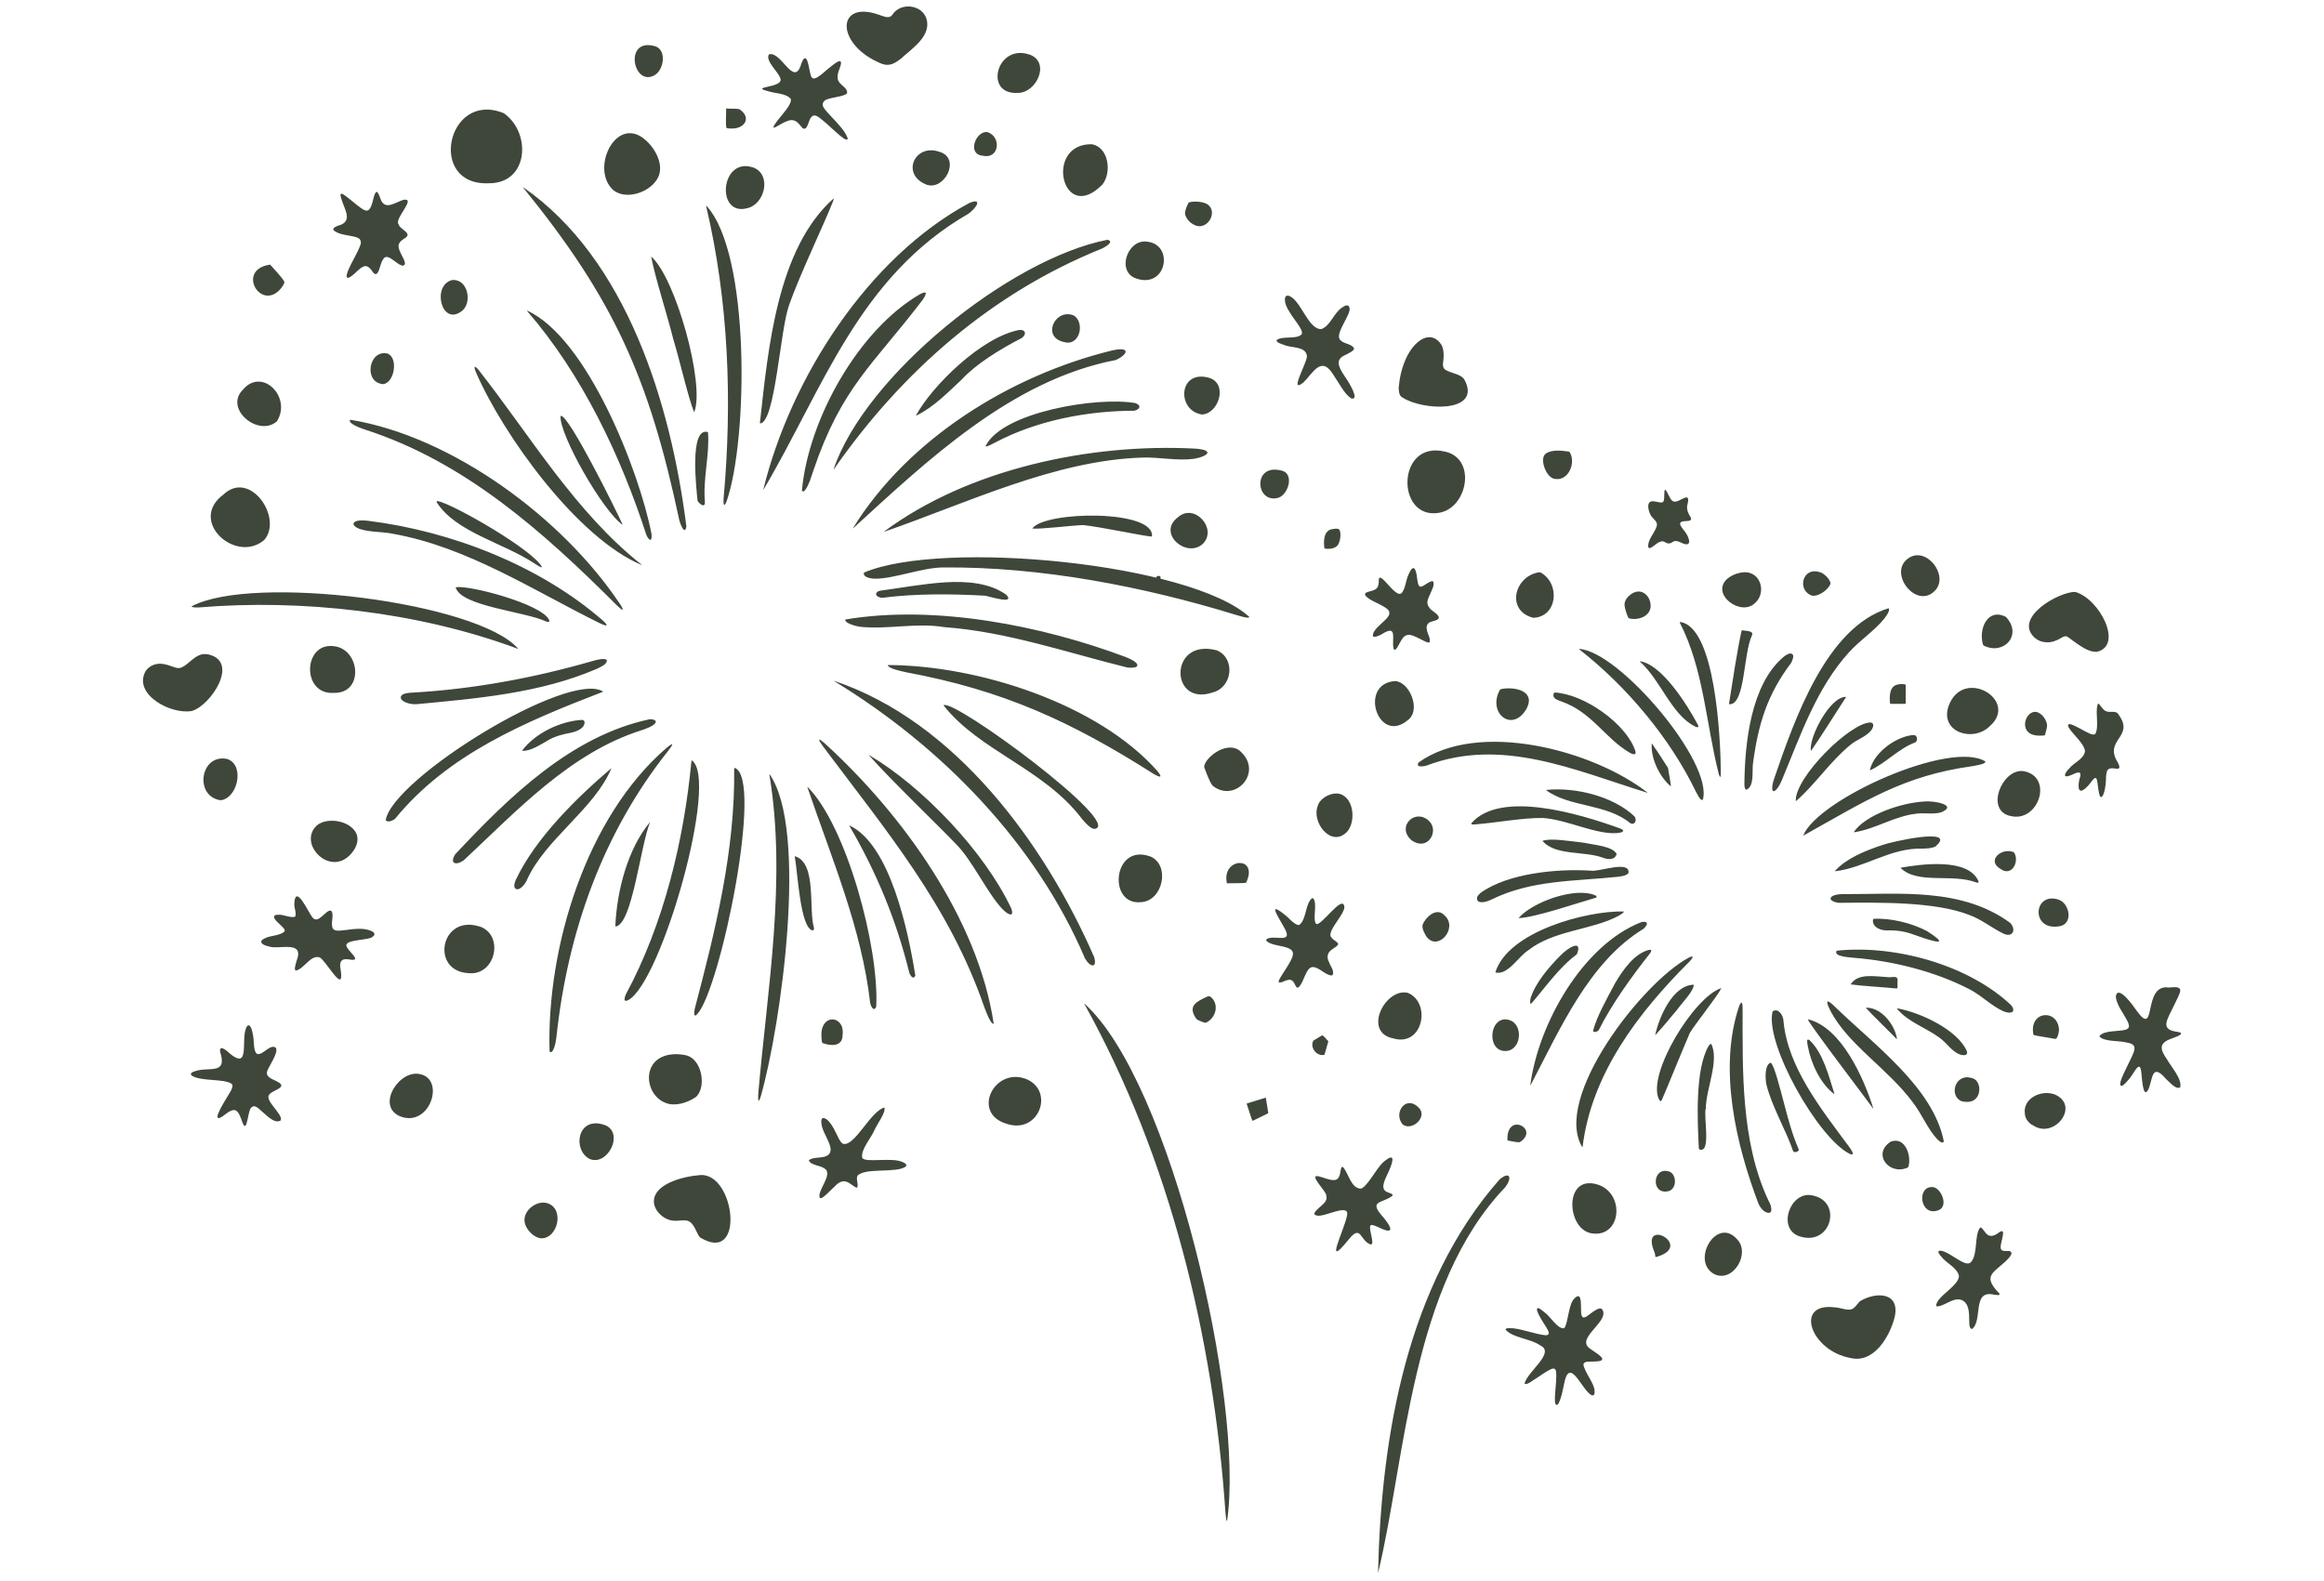 <svg xmlns="http://www.w3.org/2000/svg" xmlns:xlink="http://www.w3.org/1999/xlink" width="563" zoomAndPan="magnify" viewBox="0 0 422.25 287.25" height="383" preserveAspectRatio="xMidYMid meet" version="1.2"><defs><clipPath id="3c928c61c5"><path d="M 25 1 L 397 1 L 397 285.754 L 25 285.754 Z M 25 1 "/></clipPath></defs><g id="fa8aaee7de"><g style="fill:#3e473a;fill-opacity:1;"><g transform="translate(209.157, 106.045)"><path style="stroke:none" d="M 1.344 -1.391 C 1.664 -1.391 1.781 -1.234 1.688 -0.922 C 1.645 -0.805 1.598 -0.691 1.547 -0.578 C 1.492 -0.484 1.422 -0.422 1.328 -0.391 C 1.234 -0.367 1.133 -0.379 1.031 -0.422 C 0.945 -0.453 0.898 -0.516 0.891 -0.609 C 0.879 -0.742 0.883 -0.879 0.906 -1.016 C 0.926 -1.273 1.07 -1.398 1.344 -1.391 Z M 1.344 -1.391 "/></g></g><g clip-rule="nonzero" clip-path="url(#3c928c61c5)"><path style=" stroke:none;fill-rule:nonzero;fill:#3e473a;fill-opacity:1;" d="M 197.016 182.359 L 197.016 182.426 C 212.566 210.441 220.477 242.992 222.656 274.879 C 222.746 275.906 222.848 276.48 222.953 276.383 C 226.117 254.531 212.789 196.555 197.016 182.359 Z M 273.488 215.742 C 256.32 233.66 255.438 264.848 250.402 285.77 L 250.379 285.746 C 250.961 260.859 255.66 233.418 272.461 214.324 C 274.297 212.781 274.84 213.965 273.48 215.742 Z M 224.516 111.723 C 207.789 106.582 189.082 102.953 171.328 103.117 C 167.539 103.145 162.531 105.156 158.996 105.164 C 157.602 105.137 156.809 104.637 156.957 104.145 L 156.992 104.043 C 171.305 97.977 216.43 102.375 227.004 112.125 C 226.895 112.48 225.168 111.906 224.516 111.723 Z M 88.801 33.301 C 77.648 33.809 81.156 16.617 91.312 20.48 L 91.578 20.605 C 96.535 24.086 96.117 33.34 88.809 33.301 Z M 151.551 123.723 C 173.59 131.125 189.781 153.277 198.793 173.906 C 199.395 175.934 198.145 175.852 197.148 174.199 C 188.238 153.242 171.07 135.641 151.531 123.75 L 151.531 123.723 Z M 200.273 45.148 C 180.207 53.211 163.91 67.465 151.5 85.277 L 151.449 85.293 C 157.168 68.266 183.504 47.02 201.207 43.574 C 202.324 43.832 201.383 44.574 200.273 45.148 Z M 333.418 237.574 C 334.367 237.625 335.605 238.184 336.414 237.918 C 336.996 237.715 337.375 237.051 337.801 236.598 L 337.965 236.441 C 340.91 234.68 345.293 234.805 344.234 239.395 C 343.348 242.859 340.504 247.73 336.332 246.797 C 328.918 245.527 325.883 236.566 333.426 237.582 Z M 175.996 38.816 C 155.949 50.359 149.547 70.688 138.73 88.957 L 138.688 88.957 C 143.68 68.633 157.691 46.859 176.02 36.938 C 178.371 35.895 177.73 37.496 175.996 38.816 Z M 219.375 82.238 C 219.418 82.648 218.238 83.18 216.82 83.383 C 213.918 83.766 210.586 83.062 207.715 83.148 C 191.809 83.574 175.609 91.453 160.656 96.625 L 160.637 96.594 C 175.953 85.199 198.102 80.527 217.098 81.52 C 217.773 81.562 219.332 81.695 219.375 82.238 Z M 123.426 94.547 C 117.926 68.633 111.523 54.363 95.043 34.074 L 95.043 34.016 C 113.887 47.043 121.906 73.457 124.711 95.684 C 124.469 97.035 123.852 96 123.426 94.547 Z M 202.734 65.422 C 183.754 69.059 168.391 83.781 154.996 96.008 L 154.98 95.973 C 165.035 79.699 183.629 68.199 201.984 63.703 C 202.691 63.527 204.234 63.25 204.484 63.77 C 204.688 64.145 203.926 64.887 202.734 65.422 Z M 127.016 213.547 C 133.531 212.754 135.559 229.957 127.223 224.883 L 127.031 224.68 C 126.336 223.605 125.969 221.793 124.469 221.77 C 123.566 221.711 122.516 222.07 121.289 221.566 C 119.961 221.043 118.719 219.59 118.809 218.238 C 118.887 215.176 123.961 213.805 127.023 213.555 Z M 274.871 241.371 C 276.727 241.555 279.039 242.488 280.906 242.648 C 282.074 242.523 280.891 241.238 280.289 240.152 C 279.688 239.211 279.203 238.242 279.246 237.883 C 279.43 237.359 280.188 238.152 280.566 238.426 C 281.598 239.094 283.02 241.582 284.16 241.363 L 284.262 241.281 C 284.922 240.285 285.012 236.934 286.023 235.996 C 287.719 234.195 287.059 238.207 287.359 239.02 C 287.602 239.762 288.16 239.336 288.992 238.703 C 289.77 238.094 290.598 237.582 291.012 237.84 C 292.801 239.887 286.449 242.992 288.66 244.895 C 289.77 245.82 293.09 247.414 289.484 247.422 C 288.887 247.48 288 247.266 287.699 247.863 C 287.648 248.965 289.77 251.527 289.711 252.73 C 289.77 253.148 289.727 253.641 289.254 253.566 C 287.441 252.855 285.164 246.039 284.145 251.66 C 284.004 252.355 283.262 256.152 282.625 255.133 C 282.184 254.348 283.16 249.594 282.574 248.84 C 282.344 248.582 282.035 248.715 281.699 248.848 C 280.898 249.234 280.004 249.895 279.188 250.426 C 278.586 250.742 277.316 251.863 277 251.41 C 277.543 249.168 282.711 245.785 279.812 244.469 C 278.121 243.25 274.781 243.117 273.547 241.613 C 273.621 241.281 274.082 241.34 274.863 241.379 Z M 121.414 136.426 C 109.453 151.465 103.129 169.492 101.109 188.352 C 101.008 189.203 100.852 190.148 100.492 190.824 C 100.281 191.098 100.242 191.297 99.926 191.133 L 99.848 191.055 C 99.305 172.094 106.535 148.445 121.121 135.891 C 122.473 134.789 122.375 135.191 121.414 136.426 Z M 139.781 140.75 L 139.809 140.672 C 146.895 150.715 141.938 186.148 138.238 199.191 C 137.82 200.504 137.688 200.18 137.77 198.758 C 139.355 180.191 142.98 159.887 139.789 140.75 Z M 149.848 135.082 C 164 147.977 177.672 166.953 180.551 186.023 L 180.492 186.051 C 179.891 185.941 179.156 183.82 178.816 182.961 C 172.457 164.477 160.773 150.672 149.512 135.598 C 148.578 134.312 148.527 133.957 149.848 135.082 Z M 34.836 110.172 C 45.91 104.262 86.906 109.453 94.148 117.891 L 94.066 117.891 C 75.832 111.105 54.59 108.844 36.188 110.379 C 35.305 110.414 34.793 110.355 34.836 110.172 Z M 112.645 109.738 C 113.551 111.195 113.145 111.039 112.043 109.969 C 98.707 96.641 84.477 83.922 66.348 78.074 C 65.574 77.824 63.27 77.004 63.586 76.336 L 63.652 76.277 C 82.23 79.309 102.277 94.195 112.633 109.746 Z M 163.691 10.656 C 162.191 11.852 161.207 12.125 159.621 11.34 C 151.727 7.77 152.074 0 159.66 2.672 C 160.871 3.07 161.672 3.555 162.359 2.379 L 162.516 2.188 C 164.379 0.301 168.031 1.152 168.441 3.879 C 168.891 6.801 165.629 8.871 163.699 10.656 Z M 254.762 72.207 C 254.16 71.855 254.184 71.129 254.125 70.527 C 254.277 68.77 254.594 67.191 255.312 65.473 C 256.906 61.691 260.066 59.762 261.922 62.699 C 262.348 63.484 262.371 64.719 262.18 66.055 C 262.156 66.441 262.203 66.758 262.395 67 C 263.09 67.75 265.293 67.891 265.934 68.809 L 266.086 69.02 C 269.34 75.102 258.406 74.66 254.77 72.199 Z M 35.355 194.688 C 37.891 193.734 41.395 195.48 39.992 191.121 C 39.879 190.148 40.469 190.422 41.137 190.906 C 45.91 195.312 43.465 188.504 44.91 186.457 L 45 186.375 C 45.242 186.215 45.41 186.418 45.551 186.656 C 45.887 187.227 46.086 188.562 46.137 189.738 C 46.203 190.938 46.48 191.707 47.078 191.539 C 47.98 191.406 49.281 189.645 50.133 190.422 C 50.645 191.375 48.656 193.992 48.488 194.828 C 48.363 195.906 49.801 196.156 50.52 196.633 C 52.336 197.617 49.492 198.109 48.957 198.867 C 47.871 199.938 51.621 202.566 50.977 203.625 C 49.867 204.258 48.508 202.723 47.555 201.938 C 46.77 201.188 46.168 200.754 45.727 201.223 C 45.008 201.512 44.934 206.012 44.141 204.176 C 43.852 203.523 43.633 202.547 43.117 202.004 C 42.574 201.371 41.688 201.898 40.855 202.555 C 39.52 203.633 39.227 203.215 39.754 202.105 C 40.277 200.871 41.297 199.367 41.922 198.266 C 42.266 197.633 42.363 197.199 42.047 196.922 C 40.594 195.988 36.613 196.547 34.871 195.48 C 34.387 195.121 34.945 194.805 35.355 194.68 Z M 206.633 121.004 C 206.504 121.285 205.812 121.402 204.871 121.312 C 193.797 118.582 183.02 114.801 171.562 113.961 C 166.523 113.109 161.281 114.434 156.23 113.895 C 154.738 113.641 153.469 113.066 153.594 112.648 L 153.629 112.566 C 169.945 109.844 189.355 113.699 204.543 119.402 C 205.238 119.684 206.816 120.352 206.633 120.996 Z M 380.996 118.441 C 379.117 118.598 376.891 116.523 375.547 115.652 C 374.855 115.488 374.496 116.07 373.52 116.406 C 372.391 116.922 370.766 116.84 369.754 115.938 L 369.52 115.73 C 365.98 112.141 374.043 107.551 377.031 107.559 C 381.512 108.809 385.828 117.332 380.996 118.441 Z M 26.391 122.07 C 26.832 121.305 27.711 120.754 28.594 120.645 C 30.27 120.41 31.613 121.496 32.617 121.402 C 34.254 121.043 35.48 118.523 37.617 118.891 L 37.906 118.934 C 43.551 120.277 38.281 128.195 34.887 129.191 C 31.082 129.926 24.223 126.203 26.391 122.078 Z M 48.816 171.977 C 47.57 171.719 46.828 171.07 48.199 170.469 C 49.215 169.977 50.785 170.051 51.652 169.309 C 51.996 168.934 51.285 168.422 50.586 167.73 C 49.543 166.805 49.508 166.188 50.609 166.227 C 51.477 166.16 52.781 166.844 53.562 166.594 L 53.648 166.52 C 53.883 165.793 53.445 165.109 53.473 164.207 C 53.664 160.461 56.027 165.785 56.684 166.594 C 57.762 168.23 59.18 165.242 60.125 165.484 C 60.707 165.926 60.242 167.305 60.316 168.016 C 60.316 169.301 61.277 169.215 62.879 168.992 C 64.59 168.766 66.25 168.582 67.566 169.223 C 68.086 169.457 68.195 169.883 67.75 170.184 C 67.199 170.918 62.793 170.66 62.93 171.828 C 63.02 172.746 66.066 174.801 63.512 174.363 C 62.027 174.09 61.559 174.691 61.91 176.344 C 62.617 181.051 59.016 174.105 57.969 173.949 C 56.387 173.582 55.285 175.977 53.848 176.352 C 53.371 176.434 53.598 175.551 53.914 174.539 C 55.332 170.785 50.711 172.629 48.816 171.988 Z M 132.039 91.035 C 131.613 92.129 131.402 91.977 131.469 90.602 C 133.074 72.883 132.387 54.781 128.301 37.457 L 128.324 37.371 C 136.344 45.918 135.926 79.758 132.039 91.035 Z M 161.305 120.91 L 161.332 120.852 C 177.73 120.887 199.512 127.906 210.305 140.133 C 211.262 141.324 210.863 141.375 209.559 140.605 C 194.688 131.152 182.336 125.453 164.637 122.164 C 163.719 121.953 161.496 121.512 161.305 120.902 Z M 386.195 187.125 C 387.379 186.758 386.645 185.73 385.793 184.246 C 384.992 183.055 384.383 181.699 384.434 180.977 C 384.875 178.953 387.605 182.777 388.148 183.578 C 391.961 188.938 389.184 178.812 393.988 179.449 L 394.199 179.449 C 397.195 179.098 396.102 180.297 394.957 182.785 C 393.656 185.48 392.395 187.141 395.77 187.535 C 396.945 187.793 395.984 188.195 394.574 188.727 C 392.105 189.555 392.531 190.789 393.68 192.434 C 394.449 193.844 396.535 196.09 396.117 197.598 C 395.375 198 394.523 196.965 393.531 196.062 C 390.926 193.016 391.145 196.09 390.352 197.949 C 389.324 199.969 389.168 195.613 389.066 194.953 C 388.816 192.199 387.648 195.305 386.73 196.215 C 386.012 197.039 385.379 197.715 385.227 197.09 C 385.109 195.914 387.68 191.891 387.805 190.68 C 387.957 189.723 386.98 189.539 386.152 189.395 C 384.887 189.094 382.223 189.312 381.43 188.32 C 382.18 187.176 384.926 187.492 386.195 187.117 Z M 262.547 82.07 L 262.848 82.137 C 268.332 83.672 266.52 92.469 261.363 93.203 C 253.582 94.414 253.734 79.918 262.547 82.07 Z M 72.434 40.77 C 72.582 41.637 74.777 42.262 73.793 43.121 C 73.277 43.488 72.566 43.832 72.426 44.531 C 72.227 45.543 73.777 47.305 73.551 48.012 C 73.402 48.262 73.25 48.355 72.926 48.211 C 71.832 47.879 70.223 45.668 69.539 47.262 C 69.047 47.785 68.828 50.668 67.828 49.555 C 66.633 47.77 66.066 48.129 64.465 49.68 C 63.73 50.348 63.102 50.715 63.004 50.332 C 62.711 49.297 65.648 45.09 65.566 44.031 C 65.531 43.281 64.938 43.148 64.105 42.945 C 63.012 42.711 61.602 42.621 60.691 41.91 C 60.332 41.57 60.75 41.27 61.375 41.027 C 64.27 40.309 62.57 38.031 62.035 36.18 C 61.477 34.477 62.426 35.293 63.914 36.488 C 65.098 37.445 66.207 38.457 66.793 38.246 L 66.941 38.18 C 67.734 37.539 67.703 35.969 68.195 35.086 C 68.504 34.508 68.777 35.168 69.105 36.043 C 69.863 38.398 71.781 36.77 73.316 36.305 C 75.754 35.93 71.531 39.793 72.426 40.762 Z M 65.508 96.176 C 64.57 95.859 64.062 95.383 64.27 95.031 L 64.34 94.941 C 64.766 94.473 66.156 94.531 66.949 94.648 C 82.023 96.535 98.062 102.758 109.562 112.789 C 110.672 113.816 110.297 113.875 108.98 113.25 C 97.004 107.359 84.902 99.371 71.309 96.984 C 69.414 96.594 67.324 96.734 65.508 96.168 Z M 234.457 172.488 C 233.469 171.871 231.586 171.887 230.523 171.285 C 230.266 171.125 229.957 170.977 230.082 170.711 C 231.133 169.832 234.203 171.219 233.777 169.582 C 233.594 168.441 229.547 163.172 233.238 166.07 C 234.305 166.855 234.938 167.898 235.906 168.098 L 236.051 168.082 C 237.25 167.27 237.176 164.758 238.051 163.582 C 238.227 163.34 238.402 163.098 238.637 163.289 C 239.387 164.273 238.445 166.945 239.113 167.879 C 239.922 168.547 244.086 162.207 244.262 164.875 C 244.18 166.102 241.992 168.332 241.758 169.598 C 241.465 170.566 242.824 170.926 243.145 171.492 C 243.051 171.969 242.469 172.16 242.09 172.488 C 241.238 173.004 240.957 173.848 241.449 174.789 C 241.691 175.523 242.527 176.453 242.102 177.195 C 241.875 177.371 241.316 177.152 240.656 176.762 C 238.145 174.992 237.828 175.516 236.691 178.262 C 235.105 181.383 235.73 177.477 233.914 178.105 C 233.402 178.18 232.852 178.656 232.352 178.496 C 231.961 178.219 234.398 175.293 234.848 173.781 C 235.016 173.203 234.898 172.789 234.457 172.496 Z M 48.055 98.07 L 47.879 98.234 C 42.715 102.391 34.168 94.648 40.578 89.883 C 45.402 85.266 51.418 94.047 48.055 98.078 Z M 153.938 16.867 C 153.688 17.559 150.891 17.66 149.973 18.184 C 148.711 19.094 150.133 20.113 151.164 21.324 C 152.324 22.551 153.453 23.742 153.969 24.988 C 154.086 25.328 153.969 25.395 153.727 25.355 C 152.82 25.172 149.59 21.625 148.344 21.062 C 147.969 20.906 147.66 20.973 147.41 21.281 C 146.883 21.742 146.75 23.934 145.801 23.27 C 145.355 22.801 144.965 22.117 144.289 21.898 C 143.062 21.398 140.652 23.566 140.523 23.152 C 140.602 22.207 144.082 19.16 143.672 17.969 C 142.777 16.91 140.75 16.992 139.508 16.559 C 136.051 15.672 142.488 16.016 141.777 14.238 C 141.492 13.145 139.09 11.141 139.664 9.949 L 139.75 9.871 C 141.984 9.262 144.312 16.148 145.609 11.508 C 145.926 10.641 146.293 10.266 146.625 10.906 C 147.617 13.695 146.66 15.914 150.297 12.625 C 151.551 11.652 152.844 10.457 152.809 11.543 C 152.668 12.402 152.008 13.41 152.219 14.32 C 152.336 15.414 153.977 15.805 153.91 16.859 Z M 109.57 125.652 L 109.512 125.727 C 95.551 131.117 81.387 137 71.773 148.801 C 70.957 149.371 70.297 149.395 70.078 149.027 C 71.383 141.441 103.246 121.762 109.57 125.66 Z M 119.254 32.766 C 117.691 35.117 113.535 36.379 111.324 34.461 L 111.164 34.285 C 107.258 30.18 112.332 20.273 117.742 25.879 C 119.453 27.617 120.805 30.594 119.254 32.766 Z M 239.578 219.555 C 240.391 218.797 241.289 218.246 240.965 217.227 C 241.031 216.512 237.676 213.379 239.539 213.746 C 240.406 213.941 241.422 214.457 242.367 214.449 C 243.133 214.434 243.402 213.773 243.512 213.098 C 243.629 212.355 243.734 211.785 244.07 212.152 C 245.02 213.266 245.531 216.051 247.281 215.992 L 247.449 215.934 C 248.844 215.117 250.328 211.727 251.797 210.828 C 253.609 209.398 253.066 211.344 252.098 213.34 C 251.523 214.598 250.652 216.219 252.258 216.711 C 252.539 216.852 253.098 216.918 253.023 217.262 C 251.215 218.762 248.434 218.027 251.363 221.234 C 252.324 222.41 253.391 223.988 251.766 223.555 C 250.953 223.344 250.07 222.703 249.234 222.602 C 248.234 222.492 250.02 226.258 249.027 226.148 C 247.031 225.434 247.332 222.359 245.02 225.266 C 240.43 230.957 244.18 223.672 244.719 220.992 C 245.414 218.371 240.43 221.402 239.164 220.859 C 238.477 220.684 238.895 220.164 239.562 219.566 Z M 119.094 131.336 L 119.02 131.453 C 118.668 131.938 117.348 132.453 116.547 132.703 C 103.578 136.801 93.773 147.469 84.242 156.348 C 82.75 157.375 81.672 156.863 82.707 155.246 C 92.438 144.855 103.812 133.707 118.059 130.699 C 118.887 130.699 119.312 130.969 119.094 131.336 Z M 126.211 183.379 C 129.969 169.148 133.598 154.492 133.391 139.656 L 133.43 139.531 C 138.84 141.031 130.961 179.355 126.762 184.195 C 126.195 184.871 126.004 184.547 126.223 183.379 Z M 125.629 138.277 L 125.68 138.172 C 130.762 141.426 120.172 178.555 114.145 181.742 C 113.395 182.125 113.32 181.668 113.703 180.707 C 120.57 167.996 124.277 152.707 125.629 138.27 Z M 149.246 204.152 C 149.031 202.539 150.238 203.223 150.809 204.043 C 151.816 205.277 152.367 207.297 153.035 207.766 L 153.176 207.848 C 155.246 208.465 158.16 201.93 160.672 201.262 C 161.039 202.039 159.438 204.168 158.902 205.309 C 158.277 206.836 156.34 208.906 156.664 210.418 C 157.273 211.379 162.191 210.199 164.125 211.227 C 164.453 211.379 164.871 211.66 164.57 211.988 C 162.859 213.23 157.359 212.152 155.84 213.598 C 155.406 214.207 156.105 215.344 155.699 215.836 C 155.137 215.711 154.402 214.875 153.738 214.734 C 153.137 214.523 152.551 214.809 152.074 215.191 C 150.957 216.203 149.34 218.098 148.953 217.672 C 148.336 216.445 151.566 213.273 149.746 212.305 C 149.012 211.762 147.27 211.754 146.961 210.859 C 147.535 210.242 149.254 210.477 150.082 210.102 C 152.324 209.156 149.371 206.16 149.254 204.152 Z M 355.934 231.926 C 355.676 230.406 353.656 229.562 352.77 228.418 C 352.211 227.793 351.863 227.219 352.652 227.285 C 354.414 227.527 357.137 230.473 358.113 229.348 C 359.43 227.828 358.656 224.504 359.781 223.062 L 359.875 223.062 C 360.332 223.262 360.617 224.004 361.051 224.312 C 361.609 224.84 362.445 224.531 363.055 224.055 C 365.023 222.602 363.02 226.426 363.613 227.074 C 363.961 227.535 364.789 227.199 365.266 227.402 C 365.738 227.727 365.281 228.195 365.004 228.586 C 362.637 231.215 359.832 231.539 363.219 234.996 C 363.562 235.504 362.879 235.348 361.977 235.211 C 358.328 234.594 360.273 240.152 358.262 241.531 C 357.645 241.273 357.852 240.254 357.777 239.652 C 357.812 237.59 357.328 236.59 356.375 236.223 C 355.109 235.781 353.848 236.875 352.613 237.273 C 352.145 237.434 351.836 237.434 351.77 237.273 C 351.887 235.57 355.742 233.777 355.926 231.949 Z M 87.047 67.34 C 96.434 79.301 104.516 93.086 116.625 102.652 L 116.641 102.691 C 104.941 97.828 91.461 79.133 86.48 67.656 C 85.996 66.449 86.195 66.324 87.055 67.332 Z M 145.758 89.238 L 145.699 89.156 C 146.875 76.195 156 59.863 167.223 53.422 C 168.5 52.77 168.406 53.363 167.648 54.473 C 158.668 66.281 152.918 70.297 147.754 85.586 C 147.336 86.82 146.984 88.105 146.309 89.023 C 146.082 89.23 146.035 89.406 145.766 89.238 Z M 118.375 97.027 C 118.508 98.312 118.074 98.527 117.449 97.242 C 112.793 82.84 105.699 67.941 95.758 56.5 L 95.758 56.441 C 106.668 61.332 116.172 85.633 118.375 97.027 Z M 254.609 107.809 L 254.727 107.707 C 255.395 106.789 255.402 105.512 255.902 104.438 C 257.082 101.699 257.406 104.312 257.547 105.59 C 257.641 105.973 257.688 106.633 258.199 106.625 C 258.773 106.488 260.176 105.203 260.434 105.746 C 260.609 106.457 260.227 106.992 259.969 107.676 C 259.469 108.852 258.918 109.543 259.824 110.598 C 260.25 111.07 261.312 111.613 261.41 112.141 C 261.512 112.707 260.469 112.809 260.027 112.984 C 259.359 113.184 259.074 113.734 259.25 114.445 C 259.332 115.16 259.949 115.945 259.758 116.672 C 259.41 117.215 256.762 115.004 255.645 115.41 C 254.977 115.547 254.578 116.363 254.16 117.148 C 253.719 118.039 253.301 118.406 253.168 117.73 C 252.875 115.953 253.941 113.383 251.02 115.277 C 250.27 115.68 249.562 115.871 249.438 115.57 C 249.367 114.484 251.062 113.332 251.789 112.551 C 252.207 112.125 252.59 111.656 252.375 111.09 C 252.016 110.188 249.387 109.41 248.402 108.543 C 248.074 108.285 247.801 107.91 248.25 107.676 C 248.703 107.457 249.387 107.398 249.852 107.125 C 250.43 106.832 250.527 106.074 250.512 105.488 C 250.512 103.301 253.508 108.762 254.609 107.809 Z M 299.301 144.055 C 286.113 139.98 272.863 133.898 259.141 139.137 C 258.074 139.398 257.223 139.328 257.781 138.527 C 268.613 130.824 289.32 136.242 299.336 144.027 Z M 151.441 36.078 C 151.484 36.137 151.457 36.297 151.359 36.57 C 149.773 40.637 145.23 50.09 143.379 55.414 C 141.734 59.848 140.859 76.848 138.105 76.945 L 138.07 76.848 C 139.566 63.367 141.184 45.215 151.441 36.078 Z M 146.719 142.992 C 153.77 150.012 159.762 172.102 159.203 182.918 C 158.887 183.738 158.375 183.336 158.109 182.293 C 156.566 168.707 151.059 155.887 146.699 143.051 L 146.727 143.004 Z M 245.531 72.422 C 244.219 71.562 243.402 69.754 242.332 68.219 C 240.098 64.461 238.613 67.727 236.844 69.484 C 233.938 71.832 237.809 65.414 237.434 64.562 C 237.125 62.875 234.547 63.27 233.246 62.66 C 232.27 62.359 231.711 62 232.027 61.742 C 233.152 61.016 235.48 61.699 236.457 60.797 L 236.535 60.664 C 236.902 59.637 233.703 56.773 233.48 54.754 C 233.387 54.262 233.48 53.613 234.09 53.73 C 236.324 54.348 237.617 59.863 240.062 59.805 C 241.707 59.23 242.359 56.875 243.762 55.941 C 244.445 55.43 244.988 55.281 245.18 55.883 C 245.637 57.043 242.359 60.723 243.527 61.789 C 244.094 62.5 245.746 62.492 246.031 63.359 C 245.914 63.828 245.086 64.152 244.602 64.43 C 242.582 65.238 243.02 66.473 244.387 68.477 C 245.105 69.484 247.098 72.797 245.539 72.398 Z M 375.957 139.656 C 376.789 138.578 378.734 137.879 378.824 136.449 C 378.586 134.855 375.922 132.863 375.754 131.887 C 375.723 131.191 376.816 131.836 378.008 132.438 C 379.25 133.121 380.328 133.762 380.688 133.363 C 381.465 132.137 380.57 128.973 381.211 127.855 L 381.289 127.871 C 381.531 128.023 382.039 128.941 382.555 129.199 C 383.348 129.633 384.449 128.941 384.953 129.898 C 387.938 133.996 382.082 134.371 384.828 138.629 C 385.152 139.297 385.312 139.898 384.293 139.656 C 383.707 139.555 383.039 139.562 382.824 140.141 C 382.723 140.434 382.672 140.801 382.648 141.109 C 382.664 142.441 382.371 144.371 381.914 144.762 C 381.223 145.438 381.211 141.891 380.902 141.5 C 380.754 141.258 380.52 141.375 380.238 141.727 C 379.871 142.191 379.418 142.82 378.953 143.211 C 377.281 144.723 377.582 142.234 377.918 141.25 C 378.309 139.848 377.184 140.465 376.312 140.848 C 374.562 141.59 375.195 140.375 375.957 139.656 Z M 287.484 208.465 C 282.074 199.52 298.367 178.531 306.812 174.039 C 307.703 173.598 307.77 173.84 307.027 174.672 C 297.664 183.996 289.16 195.137 287.543 208.406 L 287.477 208.465 Z M 75.672 127.953 C 74.727 128.082 72.559 127.547 72.844 126.562 L 72.91 126.445 C 73.227 125.953 74.395 125.875 75.105 125.852 C 86.094 125.211 97.004 123.191 107.578 120.145 C 108.305 119.926 109.922 119.477 110.281 119.992 C 110.215 120.805 109.172 121.152 108.488 121.52 C 98.188 125.969 86.672 126.93 75.664 127.965 Z M 124.844 191.816 C 127.508 192.66 128.324 197.297 126.605 199.191 L 126.43 199.352 C 124.918 200.402 122.676 201.098 120.988 200.438 C 118.059 199.402 116.855 195.27 118.984 192.977 C 120.387 191.516 122.816 191.297 124.852 191.816 Z M 336.02 118.449 C 330.039 125.008 327.141 133.648 323.797 141.641 C 323.504 142.359 323.145 143.078 322.66 143.562 C 322.426 143.719 322.359 143.887 322.109 143.688 L 322.059 143.594 C 321.867 143.168 322.133 142.066 322.367 141.441 C 326.059 130.727 331.824 113.984 343.133 110.531 C 343.414 110.762 343.047 111.562 342.332 112.449 C 340.535 114.652 337.926 116.355 336.031 118.449 Z M 315.934 183.012 C 316.324 181.91 316.574 181.91 316.617 183.094 C 316.617 194.562 316.285 207.523 321.34 218.223 C 321.918 219.141 322.309 221.023 320.691 220.199 L 320.516 220.082 C 320.105 219.781 319.746 219.281 319.48 218.688 C 315.383 207.871 312.219 194.219 315.926 183.012 Z M 278.043 197.215 C 279.473 186.141 287.5 171.762 298.191 167.578 C 299.344 167.281 299.586 167.898 298.625 168.773 C 288.645 174.855 283.41 187.102 278.078 197.223 L 278.035 197.223 Z M 327.633 151.816 C 330.371 145.18 354.422 134.406 360.734 138.379 C 360.734 138.895 359.105 139.062 358.438 139.215 C 345.812 140.965 339.086 145.473 327.742 151.797 Z M 309.375 145.348 C 308.922 145.547 308.398 144.328 308.113 143.828 C 303.441 134.164 295.562 124.719 286.934 118 L 286.906 117.922 C 294.133 118.273 311.387 138.555 309.383 145.348 Z M 186.199 195.988 L 186.5 196.098 C 191.66 198.293 188.746 206.172 182.914 204.219 C 176.504 202.34 180.516 194.07 186.199 195.988 Z M 87.07 168.348 L 87.355 168.43 C 91.613 170.141 89.969 177.254 85.234 176.844 C 78.141 176.602 79.977 166.137 87.07 168.348 Z M 364.078 183.805 C 361.824 182.82 359.914 180.793 357.738 179.715 C 351.535 176.527 343.984 174.617 336.797 174.047 C 336.047 173.949 333.199 173.855 333.66 172.836 L 333.77 172.754 C 344.359 171.66 357.68 175.34 365.414 182.668 C 366.348 183.871 365.449 184.348 364.078 183.797 Z M 183.738 165.078 C 184.34 166.812 183.129 166.27 182.012 165.066 C 179.316 162.156 176.637 156.332 173.75 153.441 C 170.762 150.27 161.789 141.691 157.816 137.168 L 157.891 137.203 C 167.613 142.918 178.914 154.793 183.738 165.086 Z M 198.227 26.215 L 198.504 26.23 C 201.457 26.883 202.008 31.328 200.32 33.508 C 193.027 40.992 189.656 26.238 198.227 26.207 Z M 361.586 131.91 L 361.367 132.109 C 358.305 134.906 352.402 132.973 354.047 128.289 C 356.645 121.145 366.84 127.18 361.586 131.91 Z M 220.969 118.156 L 221.188 118.223 C 224.492 119.711 223.93 124.91 220.336 125.828 C 212.539 128.496 212.324 115.969 220.969 118.148 Z M 289.203 224.129 C 284.77 223.438 284.137 214.156 289.527 215.074 L 289.812 215.133 C 295.336 216.336 294.793 224.973 289.203 224.129 Z M 332.492 183.512 C 331.531 181.625 332.031 181.582 333.375 182.926 C 340.496 189.863 351.254 197.625 353.172 207.398 L 353.121 207.504 C 352.965 207.766 352.527 207.582 351.961 206.996 C 350.25 205.168 349.156 202.406 347.598 200.395 C 343.039 194.176 335.621 189.754 332.492 183.512 Z M 198.805 150.629 C 198.109 150.57 197.102 149.453 196.531 148.734 C 189.621 139.672 178.039 136.5 171.488 128.254 L 171.438 128.156 C 173.34 126.895 204.609 150.012 198.812 150.629 Z M 60.934 117.457 L 61.199 117.516 C 65.508 118.559 65.957 126.012 60.684 125.91 C 54.648 126.328 55.051 116.387 60.934 117.465 Z M 364.004 169.648 C 362.137 168.781 359.914 167.004 357.828 166.277 C 351.543 163.793 341.203 164.008 334.277 164.059 C 333.668 164.082 332.199 163.664 332.707 163.031 L 332.816 162.93 C 333.242 162.574 334.234 162.465 334.918 162.48 C 345.184 162.508 356.41 161.238 365.246 167.715 C 366.398 169.008 365.664 170.426 363.996 169.656 Z M 208.836 155.586 L 209.094 155.672 C 212.613 157.273 211.32 163.598 207.414 163.934 C 201.215 164.676 202.156 153.309 208.836 155.586 Z M 255.621 180.375 L 255.828 180.434 C 260.086 182.262 258.539 190.246 253.191 188.711 C 247.59 187.652 251.539 179.68 255.629 180.383 Z M 268.406 163.574 C 268.246 162.891 268.562 162.691 269.016 162.246 C 273.98 158.684 282.887 157.832 289.086 158.215 C 290.539 158.477 296.164 156.254 295.887 158.625 L 295.789 158.75 C 295.395 159.152 294.5 159.27 293.867 159.336 C 286.055 160.168 278.293 159.867 270.984 163.465 C 270.258 163.832 268.766 164.301 268.406 163.566 Z M 267.328 149.68 L 267.344 149.594 C 272.57 143.578 286.758 147.785 294.426 150.57 C 295.488 151.047 294.578 151.324 293.941 151.371 C 290.105 151.758 284.789 148.953 280.371 148.645 C 276.793 148.578 271.777 149.512 268.496 149.762 C 267.723 149.855 267.312 149.871 267.32 149.68 Z M 336.121 209.699 C 330.328 206.887 320.598 189.598 322.066 183.812 L 322.191 183.719 C 323.145 183.188 324.035 184.555 324.047 185.566 C 324.805 193.895 330.855 201.496 335.879 208.273 C 336.188 208.699 337.258 210.133 336.121 209.699 Z M 365.297 148.285 C 360.656 147.309 363.695 139.855 367.441 140.113 L 367.691 140.141 C 373.168 141.148 370.387 149.535 365.305 148.285 Z M 76.547 195.254 L 76.789 195.32 C 80.797 196.781 77.824 205.012 72.602 202.816 C 68.234 200.863 72.727 194.035 76.547 195.254 Z M 50.301 76.578 C 46.961 79.441 40.82 74.395 44.008 70.953 L 44.199 70.738 C 47.688 66.738 53.07 72.191 50.301 76.586 Z M 64.855 151.766 C 65.348 153.434 63.938 155.445 62.461 156.23 C 58.828 158.109 54.582 153.141 57.387 150.18 L 57.555 150.012 C 59.496 148.328 64.012 149.18 64.863 151.766 Z M 206.289 73.258 C 207.355 73.602 207.223 74.383 206.07 74.637 C 197.586 74.652 188.371 76.395 180.719 80.461 C 180.25 80.684 179.508 81.129 179.133 81.121 L 179.059 81.094 C 182.035 74.859 199.387 72.031 206.289 73.25 Z M 218.789 139.387 C 218.758 137.887 222.586 134.633 225.117 136.316 C 229.816 140.172 224.414 146.066 220.352 142.793 L 220.211 142.637 C 219.707 141.883 219.117 140.316 218.789 139.387 Z M 312.277 140.625 C 309.949 131.461 309.566 121.621 305.199 113.133 L 305.219 113.023 C 311.676 113.809 312.621 134.141 312.66 140.5 C 312.652 141.215 312.562 141.523 312.277 140.617 Z M 329.195 217.211 L 329.469 217.27 C 334.793 218.445 332.691 226.516 326.977 224.672 C 322.801 223.312 325.23 216.445 329.203 217.211 Z M 306.527 94.68 C 304.441 94.699 305.352 95.574 306.219 96.719 C 306.871 97.617 307.488 99.348 305.902 98.805 C 305.258 98.562 304.727 98.168 304.098 98.371 C 303.523 98.777 303.148 98.93 302.465 98.496 C 301.613 97.996 300.695 99.129 300.043 99.48 C 299.449 99.855 299.402 99.289 299.484 98.879 C 299.633 97.742 300.945 96.391 301.055 95.375 C 301.086 94.773 300.484 94.379 300.035 93.812 C 299.492 93.012 298.891 90.844 300.551 91.109 C 301.129 91.176 301.781 91.426 302.062 91.27 L 302.195 91.168 C 302.613 90.832 302.055 87.828 302.949 89.539 C 303.281 90.184 303.617 91 304.066 91.125 C 305.094 91.508 307.363 88.84 306.562 91.82 C 306.418 92.586 306.719 93.305 307.129 93.922 C 307.43 94.391 307.219 94.664 306.52 94.68 Z M 271.785 176.727 L 271.711 176.625 C 274.082 169.281 288.152 165.492 295.02 165.629 C 295.121 165.836 294.352 166.262 294.086 166.422 C 289.277 169.016 282.309 169.023 277.684 172.68 C 275.906 173.781 273.996 177.211 271.785 176.734 Z M 126.113 74.902 C 125.043 72.289 123.551 65.637 122.332 61.633 C 121.207 57.125 119.027 50.457 118.309 46.617 C 122.773 50.484 128.125 69.91 126.145 74.867 Z M 318.527 138.547 C 318.254 140.023 318.855 142.836 317.301 143.512 L 317.203 143.469 C 317.043 143.359 316.961 143.043 316.941 142.602 C 316.992 135.016 318.137 124.391 324.02 119.402 C 324.43 119.051 325.164 118.566 325.598 118.832 C 326.082 119.117 325.641 120.02 325.449 120.445 C 321.141 126.137 319.48 131.484 318.527 138.539 Z M 111.105 139.57 C 108.012 147.031 98.973 152.531 95.699 159.992 C 95.375 160.738 94.281 162.055 93.605 161.438 L 93.523 161.312 C 93.312 160.969 93.547 160.254 93.738 159.836 C 97.312 152.316 104.68 145.047 111.098 139.582 Z M 154.363 150.012 C 161.75 153.477 165.035 169.289 166.305 177.262 C 166.078 177.98 165.504 177.586 165.211 176.762 C 162.867 167.223 159.246 158.516 154.328 150.07 Z M 253.566 123.766 C 256.137 124.039 258.016 128.738 256.086 130.602 L 255.871 130.793 C 250.363 135.559 246.707 124.109 253.566 123.758 Z M 184.875 16.883 C 178.73 17.219 181.051 8.012 186.895 9.871 L 187.176 9.957 C 190.883 11.434 188.277 16.941 184.883 16.883 Z M 136.652 30.379 L 136.922 30.461 C 140.25 31.781 138.965 37.164 135.711 37.848 C 130.078 39.293 130.879 28.641 136.66 30.379 Z M 278.586 112.266 C 273.57 111.004 275.098 104.695 279.656 103.988 L 279.906 104.027 C 283.535 106.023 283 112.105 278.586 112.266 Z M 179.207 108.293 L 178.957 108.25 C 172.949 107.91 166.23 107.844 160.297 108.637 C 159.961 108.617 159.637 108.52 159.43 108.359 C 158.91 108.016 159.27 107.418 159.988 107.332 C 163.441 106.875 167.664 106.082 171.672 105.824 C 175.777 105.562 179.875 105.965 182.805 108.059 C 184.59 109.902 179.852 108.426 179.207 108.293 Z M 185.691 61.398 C 181.727 63.434 177.328 66.148 174.777 68.926 C 172.281 71.254 169.617 74.016 166.496 75.512 L 166.414 75.512 C 169.395 70.035 178.457 61.172 185.234 59.953 C 186.277 59.879 186.602 60.664 185.691 61.398 Z M 209.301 97.512 C 207.641 97.402 200.055 95.75 196.781 95.414 C 194.922 95.465 189.062 96.191 187.586 96.051 L 187.586 96 C 189.98 92.828 209.953 92.57 209.293 97.512 Z M 315.367 224.949 L 315.566 225.148 C 318.152 227.695 314.898 233.234 311.434 231.516 C 307.246 229.223 311.676 221.316 315.359 224.938 Z M 244.77 151.129 L 244.594 151.297 C 241.742 153.992 238.203 149.312 239.453 146.367 C 239.855 144.98 242.125 143.754 243.668 144.348 C 246.082 145.312 246.281 149.418 244.77 151.129 Z M 301.363 199.645 C 299.324 195.027 307.77 181.215 312.688 179.582 L 312.738 179.598 C 312.109 180.941 307.762 186.398 307.027 187.703 C 305.652 190.871 302.738 198.109 301.922 199.918 C 301.703 200.277 301.547 200.027 301.371 199.652 Z M 351.461 107.434 C 348.09 110.738 342.93 104.02 346.762 101.426 C 350 99.223 354.082 104.512 351.652 107.242 L 351.469 107.434 Z M 206.613 50.656 C 202.773 49.59 204.727 43.605 208.227 43.891 L 208.492 43.922 C 213.301 44.508 211.996 52.328 206.613 50.668 Z M 373.066 198.801 L 373.316 198.875 C 378.043 200.902 373.234 207.113 369.379 204.492 C 368.812 204.285 367.918 203.34 367.91 202.457 C 367.449 199.652 370.73 198.074 373.066 198.801 Z M 40.078 145.422 C 35.262 144.73 36.332 136.961 41.238 137.91 L 41.461 137.988 C 44.492 139.223 43.125 145.105 40.078 145.422 Z M 101.852 75.602 L 101.902 75.578 C 103.328 75.328 111.918 92.652 113.145 95.383 C 109.504 92.902 101.551 78.859 101.852 75.602 Z M 339.895 132.828 C 338.926 133.93 337.355 134.398 336.23 135.34 C 332.602 138.27 329.828 142.52 326.367 145.531 L 326.273 145.531 C 326.141 141.223 336.148 131.316 339.859 131.285 C 340.613 131.395 340.402 132.188 339.895 132.828 Z M 218.449 75.328 C 213.773 74.711 214.066 67.215 219.508 68.609 L 219.766 68.684 C 223.113 69.777 221.445 75.102 218.457 75.32 Z M 318.922 109.535 C 316.383 112.172 310.684 107.977 313.848 105.156 C 314.531 104.629 315.234 104.246 316.352 104.043 C 319.699 103.445 321 107.324 319.105 109.359 Z M 333.41 158.258 C 335.395 156.039 338.777 154.621 342.031 153.551 C 343.266 153.051 355.852 150.164 351.68 153.809 C 351.027 154.152 350.117 154.195 349.332 154.211 C 343.566 154.012 338.883 157.664 333.449 158.324 L 333.41 158.266 Z M 168.418 33.582 C 163.586 31.762 166.172 26.031 170.645 27.574 L 170.93 27.664 C 174.508 28.992 171.598 34.594 168.426 33.582 Z M 296.027 136.734 C 291.59 134.121 289.227 129.406 283.703 127.473 C 282.953 127.195 281.918 126.91 282.336 125.945 L 282.449 125.844 C 287.793 126.094 295.488 131.512 297.121 136.449 C 297.414 137.426 296.48 137.012 296.02 136.742 Z M 79.367 91.293 L 79.344 91.191 C 79.336 91.074 79.418 91.043 79.57 91.059 C 82.523 91.684 96.984 100.016 98.465 103.051 C 98.305 103.242 97.469 102.594 97.129 102.402 C 91.402 98.602 82.848 96.742 79.359 91.293 Z M 340.395 201.523 C 338.934 199.492 329.027 186.523 328.461 185.246 L 328.559 185.246 C 334.551 186.715 338.66 195.906 340.395 201.523 Z M 218.633 98.73 L 218.465 98.895 C 215.504 101.457 210.18 96.875 214.023 93.996 C 216.996 91.336 221.176 96.016 218.633 98.73 Z M 109.906 204.449 L 110.098 204.527 C 113.367 206.086 110.363 211.922 107.152 210.617 C 103.93 208.965 104.891 202.664 109.906 204.449 Z M 111.852 168.363 L 111.801 168.258 C 112.074 161.996 114.004 154.27 118.125 149.363 C 116.348 153.668 114.887 167.996 111.852 168.363 Z M 99.758 112.641 C 99.906 113.023 99.691 113.082 99.281 112.957 C 95.359 111.098 83.891 110.219 82.809 106.801 L 82.832 106.723 C 85.117 106.25 98.445 109.754 99.758 112.641 Z M 310.934 189.703 C 312.402 192.824 309.965 197.859 309.934 201.395 C 309.441 202.672 310.992 209.691 308.766 208.867 L 308.664 208.742 C 308.422 203.676 307.93 194.43 310.441 190.062 C 310.617 189.805 310.785 189.672 310.926 189.711 Z M 348.34 147.844 C 344.293 148.234 340.797 150.648 336.891 151.238 L 336.824 151.188 C 338.918 148.102 345.367 145.883 349.574 145.656 C 351.203 145.438 355.867 146.266 352.711 147.609 C 351.309 148.027 349.773 147.676 348.34 147.844 Z M 99.246 218.59 L 99.457 218.648 C 102.645 219.625 101.359 225.207 98.215 225.023 C 96.688 224.773 95.082 222.945 95.316 221.367 C 95.535 219.633 97.605 218.23 99.246 218.59 Z M 360.449 117.332 L 360.297 117.156 C 359.43 114.293 361.148 110.387 364.453 112.105 C 367.527 115.32 364.129 119.133 360.449 117.332 Z M 296.262 149.629 C 291.891 145.988 285.273 146.75 280.957 143.621 L 280.98 143.543 C 286.172 143.012 293.109 144.672 296.98 148.367 C 297.414 148.938 297.148 149.961 296.27 149.629 Z M 277.484 128.562 C 274.922 133.414 270.141 129.625 272.52 125.359 L 272.68 125.234 C 274.988 124.734 278.922 125.434 277.477 128.555 Z M 289.512 187.441 L 289.438 187.344 C 290.055 184.871 291.824 181.711 293.469 178.621 C 294.945 176.152 296.973 173.246 299.652 172.605 C 300.184 172.539 300.059 172.871 299.758 173.281 C 296.605 177.27 292.781 182.535 290.461 187.227 C 290.137 187.418 289.988 187.668 289.512 187.441 Z M 325.965 209.309 L 325.805 209.223 C 324.664 205.703 321.875 201.004 320.926 197.016 C 320.691 195.805 320.664 193.402 321.734 193.109 C 322.383 193.684 323.227 197.098 324.164 200.57 C 324.914 203.473 325.715 206.387 326.824 208.891 C 326.824 209.207 326.34 209.465 325.957 209.309 Z M 48.992 48.098 L 49.098 48.098 C 49.523 48.605 51.504 50.668 51.695 51.285 C 51.496 51.844 51.352 51.969 51.102 52.344 C 47.48 56.809 42.816 49.07 48.98 48.098 Z M 352.422 188.594 C 349.941 186.758 346.555 185.664 344.668 183.293 L 344.691 183.227 C 349.008 184.004 355.742 187.191 357.371 191.047 C 357.594 191.941 356.559 191.84 355.844 191.516 C 354.473 190.871 353.648 189.453 352.422 188.602 Z M 275.957 166.836 L 275.957 166.77 C 278.605 163.84 286.133 161.18 289.762 162.664 C 290.113 162.824 290.27 162.988 289.871 163.156 C 286.883 164 278.914 166.738 275.957 166.836 Z M 119.012 13.621 C 114.988 16.008 113.227 6.625 119.109 8.43 L 119.285 8.496 C 121.105 9.371 120.578 12.637 119.004 13.621 Z M 84.152 56.301 L 83.984 56.465 C 80.227 59.496 78.352 51.836 82.164 50.883 C 84.902 50.648 85.785 54.648 84.16 56.301 Z M 359.516 160.254 C 359.496 160.379 359.371 160.418 359.156 160.387 C 354.691 158.66 348.547 160.762 345.359 157.766 L 345.375 157.672 C 348.848 157.074 357.738 155.746 359.516 160.246 Z M 373.984 168.348 C 369.02 169.047 369.461 162.281 373.75 163.398 L 373.992 163.473 C 376.113 164.133 376.773 168.098 373.992 168.348 Z M 308.031 132.043 C 303.715 129.965 301.73 123.559 297.957 120.227 L 297.957 120.16 C 301.914 120.695 306.57 128.07 308.508 131.742 C 308.699 132.211 308.438 132.227 308.031 132.043 Z M 282.527 87.027 C 280.965 86.918 279.578 83.324 280.875 82.414 C 281.969 81.652 283.852 81.887 285.047 82.062 L 285.223 82.203 C 286.363 84.098 284.988 87.438 282.535 87.027 Z M 318.297 115.504 C 316.777 118.742 317.078 127.48 314.496 127.953 C 314.305 128.004 314.188 127.98 314.148 127.879 C 314.707 124.418 315.633 118.105 316.449 114.543 L 316.559 114.543 C 317.027 114.652 318.828 114.578 318.285 115.504 Z M 291.156 155.836 C 287.785 154.621 282.668 155.512 280.305 152.875 L 280.289 152.785 C 281.816 152.289 284.828 152.793 287.867 153.152 C 289.746 153.574 293.016 153.77 293.727 155.188 C 293.418 156.348 292.141 156.223 291.148 155.836 Z M 274.012 185.305 L 274.254 185.371 C 276.883 186.199 276.41 190.98 273.52 190.988 C 269.984 191.023 270.602 184.547 274.012 185.305 Z M 233.246 85.645 C 235.172 86.578 233.863 90.207 232.043 90.508 C 228.32 91.293 227.703 85.066 231.859 85.352 C 232.301 85.391 232.445 85.402 233.055 85.566 Z M 128.633 78.523 C 128.965 82.621 127.699 86.961 128.074 91.16 C 128.156 92.301 127.266 91.762 126.82 91.125 L 126.738 90.977 C 126.555 89.039 125.176 77.48 128.625 78.523 Z M 147.895 168.625 C 147.918 168.949 147.844 169.059 147.586 169.074 C 145.383 168.422 144.965 158.766 144.398 155.652 L 144.473 155.605 C 148.461 156.863 146.859 165.203 147.895 168.625 Z M 194.781 57.219 L 194.996 57.277 C 197.16 58.41 196.309 62.926 193.402 62.176 C 189.273 61.355 191.523 56.281 194.781 57.211 Z M 343.539 207.457 C 346.18 206.48 347.34 210.086 346.738 212.02 L 346.594 212.18 C 343.191 213.664 340.109 209.641 343.539 207.457 Z M 99.383 134.648 C 98.078 135.367 96.395 136.508 94.949 136.434 L 94.898 136.359 C 97.238 133.23 101.836 131.035 105.742 130.816 C 105.992 130.844 106.168 130.969 106.207 131.168 C 106.293 132.336 104.805 132.914 103.82 133.129 C 102.219 133.438 100.699 133.805 99.375 134.648 Z M 278.121 181.316 C 279.004 178.57 281.398 175.773 283.461 173.699 C 284.797 172.246 287.66 170.527 286.5 173.414 C 283.27 175.801 280.797 179.398 278.219 182.375 L 278.121 182.395 C 277.969 182.344 277.984 181.801 278.121 181.316 Z M 350.117 169.199 C 355.508 172.652 349.566 170.492 347.637 169.816 C 346.137 169.25 344.641 169.031 343.016 169.074 C 341.797 169.156 340.094 168.516 340.312 167.105 L 340.41 166.961 C 343.473 166.812 347.281 167.695 350.117 169.199 Z M 295.98 112.355 L 295.836 112.23 C 295.586 111.715 295.262 110.73 295.18 110.121 C 295.07 109.359 295.504 108.637 296.137 108.141 C 297.914 106.672 299.551 107.941 299.844 109.512 C 300.352 111.766 297.883 112.848 295.98 112.367 Z M 262.355 166.246 L 262.539 166.422 C 264.977 168.766 261.121 173.07 259.09 170.082 C 258.824 169.508 258.34 168.883 258.465 168.047 C 259.031 166.672 260.91 164.867 262.355 166.238 Z M 70.312 64.227 L 70.504 64.285 C 72.352 65.145 71.691 69.445 69.672 69.805 C 66.016 69.617 66.926 63.586 70.305 64.227 Z M 256.43 152.668 L 256.238 152.473 C 254.242 150.523 256.18 147.816 258.5 148.477 C 262.203 149.844 259.809 155.113 256.43 152.668 Z M 218.215 41.086 C 216.996 41.285 215.492 40.059 215.309 38.824 C 215.285 38.223 215.676 37.398 215.902 36.906 L 216.043 36.777 C 216.973 36.48 219.016 36.629 219.66 37.363 C 220.918 38.59 219.816 40.852 218.215 41.086 Z M 304.465 183.789 C 303.238 185.23 301.953 186.852 300.77 188.078 L 300.746 188.035 C 301.402 184.98 303.855 179.023 307.754 178.938 C 307.656 180.207 305.867 181.902 304.477 183.789 Z M 374.102 187.059 C 374.109 187.543 373.91 188.328 373.695 188.629 C 373.484 188.938 373.102 188.695 372.398 188.609 C 371.547 188.438 370.156 188.277 369.496 188.078 L 369.445 187.984 C 368.637 183.695 373.82 183.246 374.109 187.066 Z M 329.043 108.184 C 326.457 107.051 327.594 102.984 330.59 103.961 L 330.812 104.027 C 331.383 104.227 332.582 105.254 332.582 106.082 C 332.125 107.309 330.156 108.586 329.043 108.184 Z M 329.027 136.375 C 328.617 134.082 332.492 126.504 335.43 126.637 C 334.043 128.766 330.531 134.363 329.055 136.434 L 329.027 136.367 Z M 358.336 195.93 L 358.48 195.973 C 359.816 196.465 359.973 198.652 358.988 199.629 C 358.371 200.336 357.234 200.32 356.375 200.102 C 354.031 199.102 355.25 194.887 358.336 195.93 Z M 347.172 133.613 C 347.305 133.605 347.578 133.59 347.715 133.578 C 348.316 133.539 348.539 134.531 348.004 134.906 C 345.043 135.957 342.621 138.688 339.82 139.957 L 339.742 139.914 C 340.445 136.918 344.059 134.129 347.172 133.621 Z M 152.867 186.34 C 153.145 186.832 153.16 187.594 153.086 188.195 C 153.035 190.215 150.898 190.105 149.465 189.539 L 149.355 189.43 C 149.203 188.484 149.129 187.227 149.57 186.398 C 150.297 184.871 152.141 184.871 152.867 186.34 Z M 328.742 188.988 C 331.238 191.281 332.289 195.598 333.293 198.758 L 333.242 198.801 C 330.738 196.914 329.012 193.191 328.445 190.02 C 328.359 189.379 328.16 188.676 328.742 188.988 Z M 219.066 185.863 C 218.664 185.832 217.789 185.441 217.48 185.258 L 217.34 185.098 C 216.754 184.312 216.336 183.219 217.113 182.453 C 217.605 181.91 218.449 181.527 219.148 181.199 C 219.441 181.023 219.75 180.957 220.008 181.176 C 221.668 182.645 220.785 185.129 219.066 185.863 Z M 371.926 131.719 C 371.965 132.293 371.664 133.004 371.566 133.539 L 371.465 133.648 C 370.523 133.73 369.203 133.73 368.52 133.039 C 367.336 131.969 368.086 129.648 369.539 129.375 C 370.688 129.184 371.801 130.609 371.934 131.719 Z M 229.965 199.477 L 229.992 199.492 C 230.066 199.984 230.25 201.098 230.34 201.664 C 230.414 202.312 230.559 202.266 230.164 202.43 C 229.465 202.758 227.594 203.715 227.555 203.676 C 227.293 203.082 226.926 201.789 226.695 201.137 C 226.559 200.66 226.434 200.535 226.602 200.504 C 227.012 200.379 229.172 199.711 229.965 199.469 Z M 178.566 28.301 C 175.695 28.066 177.203 23.934 179.273 23.984 L 179.434 24.02 C 181.977 24.836 181.594 28.984 178.566 28.301 Z M 336.312 178.797 C 337.598 176.836 340.594 177.43 342.715 177.543 C 343.965 177.754 344.961 176.984 344.758 178.57 C 344.691 179.031 344.961 179.758 344.457 179.613 C 342.281 179.398 338.324 179.172 336.262 178.887 L 336.305 178.797 Z M 222.914 160.461 C 221.91 155.797 228.773 155.453 226.41 160.395 C 226.395 160.527 223.562 160.477 222.938 160.527 L 222.906 160.461 Z M 351.211 215.719 L 351.387 215.758 C 352.855 216.176 354.082 219.383 352.055 219.973 C 348.789 221.043 348.188 215.418 351.219 215.727 Z M 257.988 201.531 C 259.176 203.215 256.512 205.484 254.934 204.391 L 254.785 204.25 C 253.09 202.09 255.629 198.711 257.988 201.531 Z M 132.98 23.359 C 132.68 23.367 132.188 23.336 132.031 23.27 C 131.754 23.051 131.996 20.172 131.922 19.738 L 131.953 19.719 C 132.438 19.789 133.934 19.68 134.398 19.879 C 136.57 21.383 135.324 23.375 132.988 23.359 Z M 300.117 135.082 C 300.438 135.5 302.34 138.371 303.055 139.531 C 303.098 139.672 303.625 142.762 303.582 142.867 L 303.508 142.844 C 301.504 141.141 299.867 137.703 300.117 135.09 Z M 344.652 188.734 C 344.652 188.93 344.469 188.645 344.148 188.344 C 342.738 186.891 340.246 184.512 339 183.137 L 339.094 183.121 C 341.828 183.062 344.285 186.242 344.652 188.727 Z M 363.547 157.949 C 360.816 156.414 363.652 154 365.781 154.828 L 365.934 154.918 C 366.977 156.488 365.555 159.344 363.547 157.949 Z M 303.141 212.855 L 303.34 212.914 C 304.648 213.449 304.684 215.977 303.223 216.434 C 299.926 217.305 300.176 212.027 303.141 212.855 Z M 300.859 228.445 L 300.77 228.379 C 300.77 228.16 300.676 227.652 300.512 227.316 C 298.016 221.059 308.004 226.449 300.859 228.438 Z M 346.246 124.465 C 346.246 124.852 346.246 126.895 346.246 127.613 C 346.246 127.945 346.285 127.906 345.918 127.906 C 345.387 127.906 344 127.906 343.441 127.906 L 343.406 127.797 C 343.266 126.555 343.266 124.648 344.852 124.375 C 345.234 124.281 346.211 124.266 346.254 124.477 Z M 276.102 207.555 C 275.531 207.621 274.414 207.312 273.906 207.246 L 273.879 207.164 C 273.84 206.297 274.031 205.234 274.613 204.742 C 275.508 203.926 277.066 204.52 277.301 205.629 C 277.484 206.387 276.777 207.195 276.109 207.555 Z M 240.746 99.695 L 240.613 99.57 C 240.496 98.418 240.449 96.625 241.816 96.207 C 242.273 96.133 242.961 95.926 243.352 96.234 C 243.719 96.949 243.512 98.211 243.184 98.863 C 242.785 99.707 241.531 99.82 240.738 99.695 Z M 240.129 188.184 C 240.371 187.961 241.066 188.988 241.238 189.086 C 241.383 189.227 241.34 189.262 241.258 189.547 C 241.133 189.996 240.766 191.23 240.648 191.664 L 240.539 191.699 C 239.121 191.957 237.945 190.23 238.637 189.094 C 238.922 188.93 239.848 188.359 240.129 188.195 Z M 240.129 188.184 "/></g></g></svg>